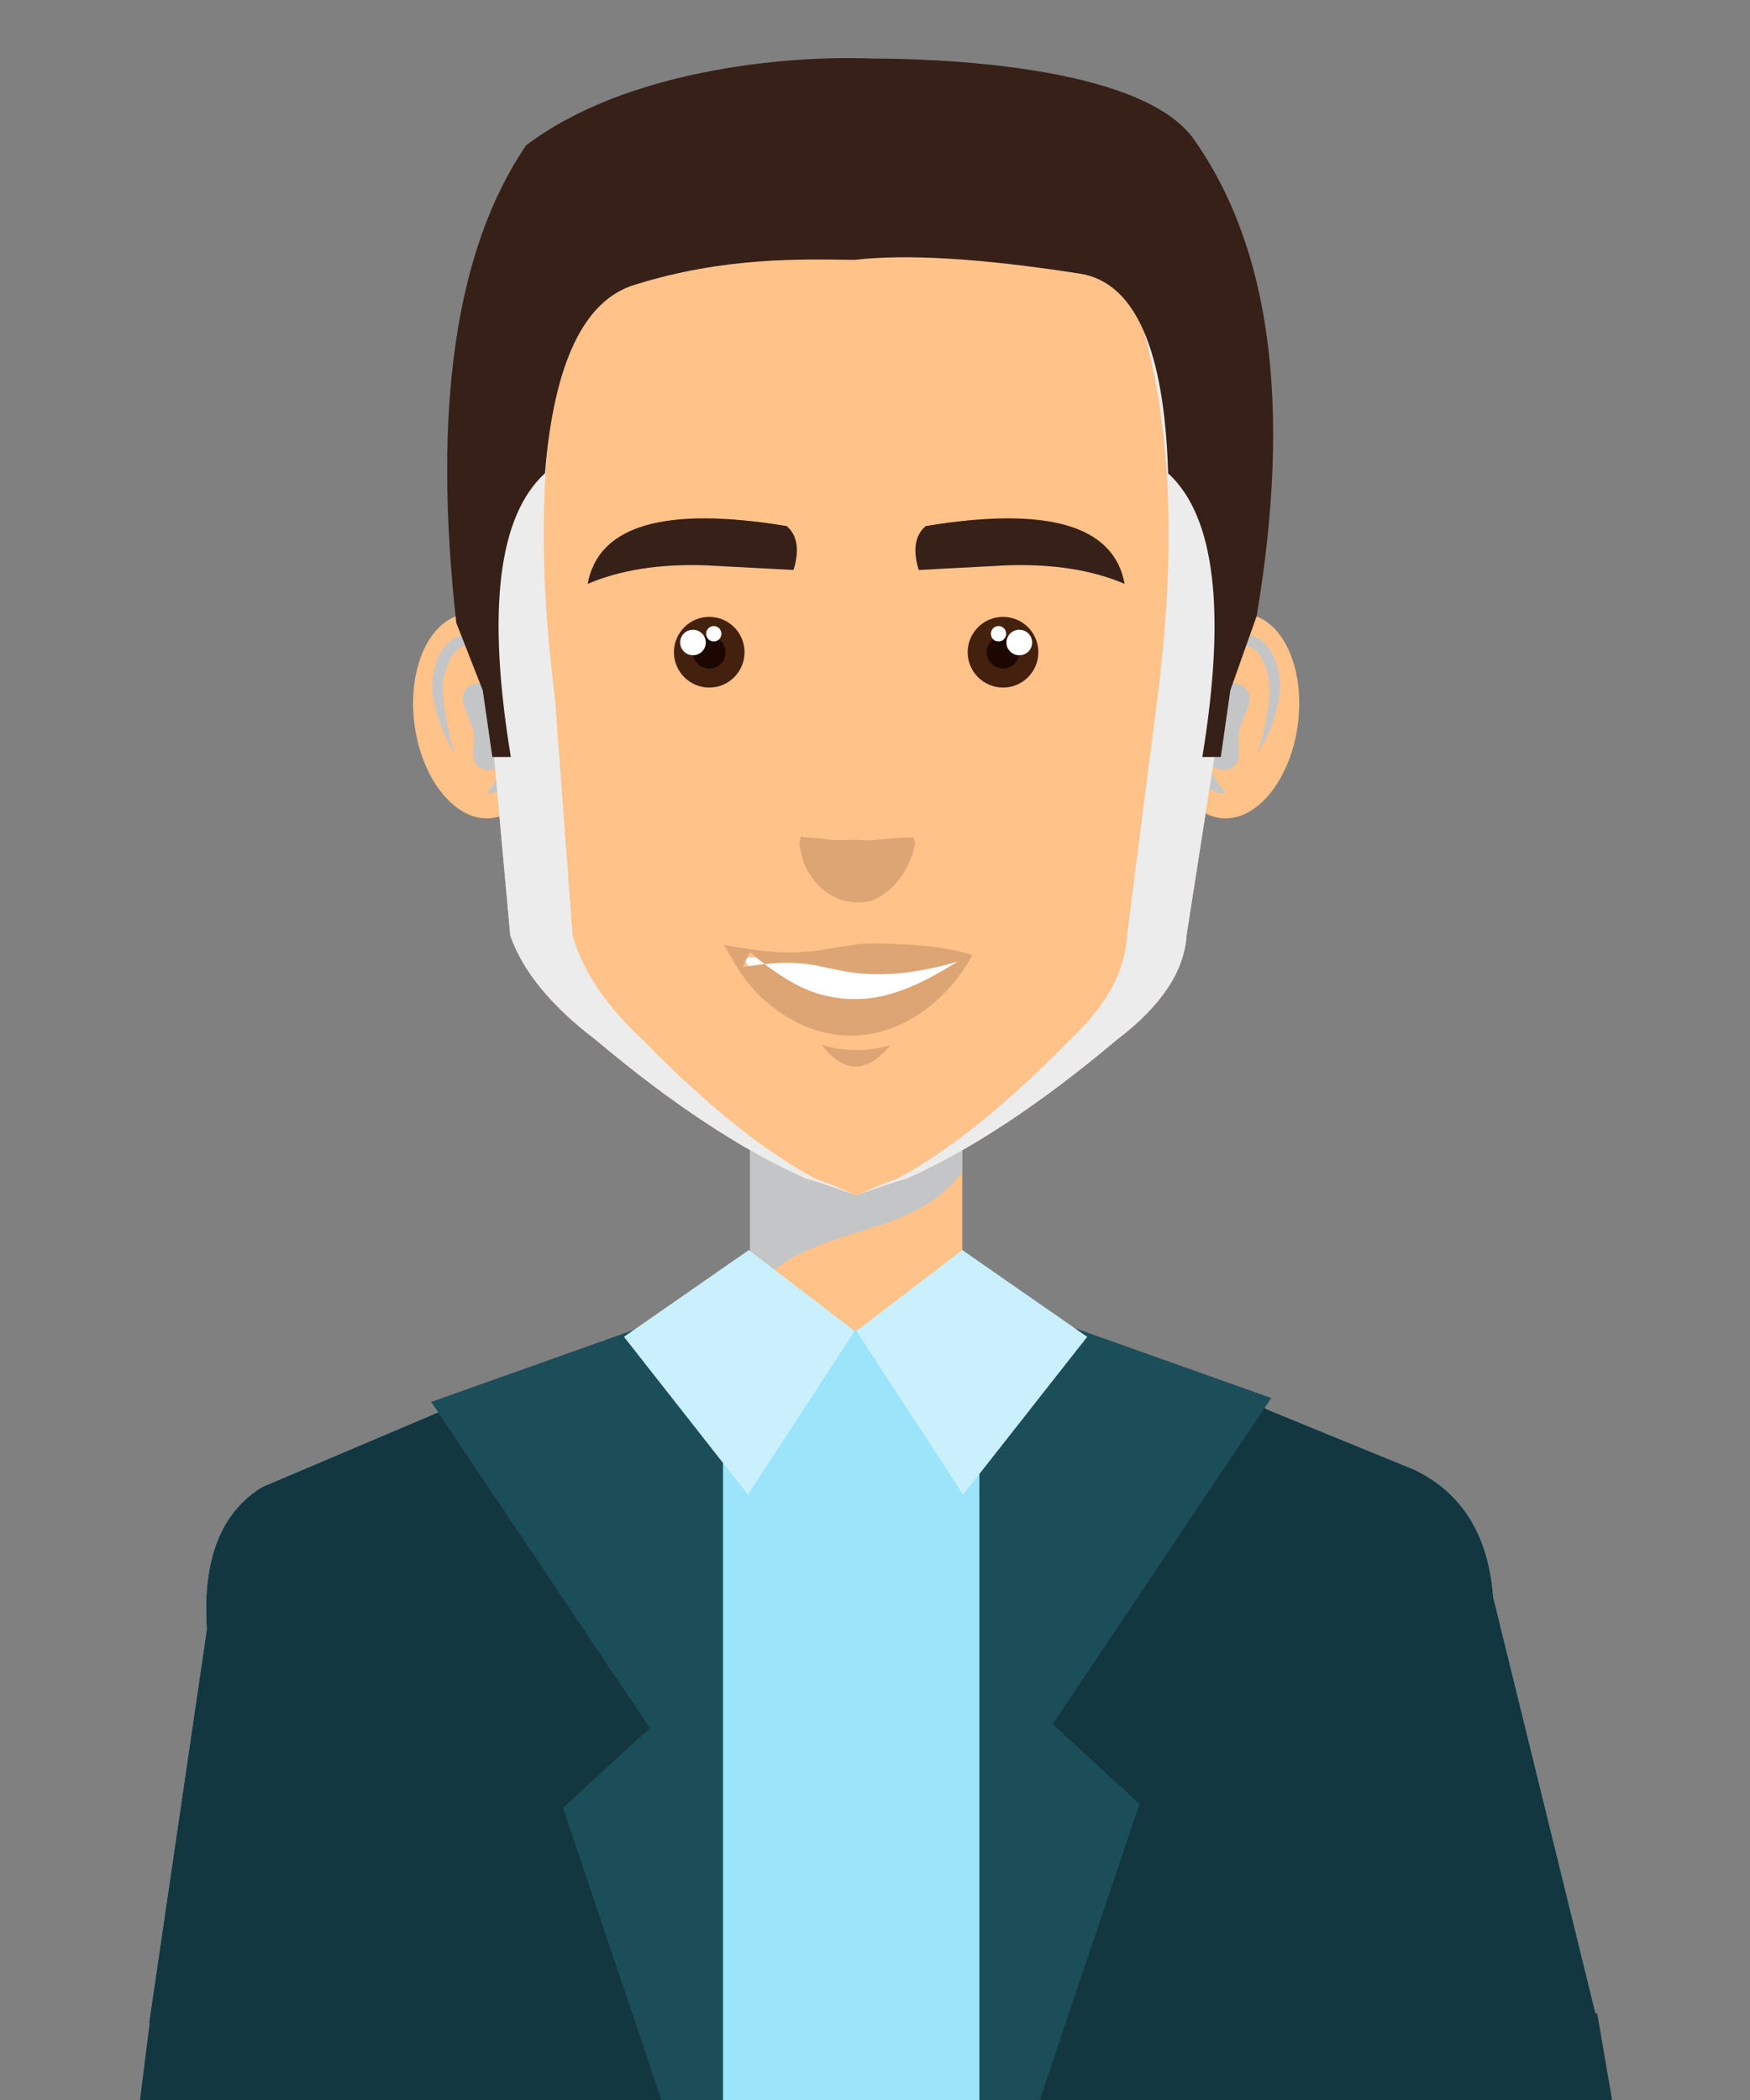 <svg version="1.2" baseProfile="tiny-ps" xmlns="http://www.w3.org/2000/svg" viewBox="0 0 200 240" width="200" height="240">
	<rect x="0" y="0" width="200" height="240" fill="#808080" stroke="none"/>
	<title>New Project</title>
	<style>
		tspan { white-space:pre }
		.shp0 { fill: #ffc289 } 
		.shp1 { mix-blend-mode: multiply;fill: #c4c5c7 } 
		.shp2 { fill: #c4c5c7 } 
		.shp3 { fill: #ececed } 
		.shp4 { fill: #9be4fa } 
		.shp5 { fill: #362017 } 
		.shp6 { fill: #123740 } 
		.shp7 { fill: #dda574 } 
		.shp8 { fill: #44200e } 
		.shp9 { fill: #1c0800 } 
		.shp10 { fill: #ffffff } 
		.shp11 { fill: #1c4e5a } 
		.shp12 { fill: #c9f0fc } 
	</style>
	<g id="&lt;Group&gt;">
		<g id="&lt;Group&gt;">
			<path id="&lt;Path&gt;" class="shp0" d="M109.97 152.24L85.73 152.24L85.73 128.48L109.97 128.48L109.97 152.24Z" />
			<path id="&lt;Path&gt;" class="shp1" d="M87.87 145.64C94.51 139.85 104.42 141.4 109.97 133.93L109.97 128.48L85.73 128.48L85.73 148.27C86.31 147.28 87.02 146.39 87.87 145.64Z" />
		</g>
		<g id="&lt;Group&gt;">
			<g id="&lt;Group&gt;">
				<path id="&lt;Path&gt;" class="shp0" d="M133.66 80.86C132.8 87.3 135.4 92.96 139.44 93.49C143.49 94.03 147.47 89.25 148.32 82.81C149.18 76.37 146.59 70.71 142.53 70.17C138.49 69.63 134.51 74.42 133.66 80.86Z" />
				<g id="&lt;Group&gt;" style="mix-blend-mode: multiply">
					<path id="&lt;Path&gt;" class="shp2" d="M138.63 78.94C138.65 78.7 138.7 78.38 138.78 77.99C138.9 77.39 139.16 76.56 139.6 75.66C140.04 74.8 140.79 73.8 141.81 73.72C142.05 73.7 142.32 73.73 142.59 73.8C142.64 73.82 142.9 73.9 142.98 73.95C143.08 74.02 143.18 74.05 143.29 74.14C143.72 74.45 144.08 74.95 144.34 75.52C144.62 76.08 144.81 76.7 144.93 77.33C145.04 77.95 145.13 78.61 145.08 79.17C144.99 79.82 145 80.48 144.89 81.04C144.8 81.61 144.7 82.15 144.62 82.65C144.48 83.16 144.38 83.62 144.31 84.04C144.23 84.46 144.09 84.81 144.02 85.1C143.91 85.5 143.82 85.81 143.76 86.04C143.89 85.84 144.06 85.56 144.26 85.2C144.39 84.93 144.6 84.61 144.77 84.2C144.95 83.81 145.14 83.36 145.35 82.87C145.53 82.36 145.7 81.79 145.87 81.18C146.05 80.58 146.11 79.96 146.23 79.31C146.34 78.56 146.31 77.84 146.18 77.11C146.06 76.39 145.86 75.65 145.53 74.95C145.2 74.26 144.7 73.58 144.01 73.09C143.85 72.97 143.62 72.87 143.42 72.77C143.2 72.68 143.13 72.68 142.86 72.6C142.45 72.53 142.05 72.51 141.64 72.57C140.82 72.7 140.16 73.21 139.75 73.74C139.32 74.28 139.09 74.85 138.91 75.38C138.56 76.43 138.54 77.34 138.54 77.96C138.54 78.39 138.57 78.71 138.63 78.94Z" />
				</g>
				<path id="&lt;Path&gt;" class="shp1" d="M138.63 78.94C138.35 78.49 139.09 78.19 140.85 78.05C142.83 78.31 143.31 79.51 142.29 81.66C141.96 82.35 141.69 83.07 141.55 83.83C141.36 84.9 141.92 86.35 141.28 87.31C140.44 88.56 138.07 87.91 137.85 86.5C137.67 85.43 138.91 83.56 139.49 82.78C140.65 81.21 140.36 79.92 138.63 78.94Z" />
				<g id="&lt;Group&gt;" style="mix-blend-mode: multiply">
					<path id="&lt;Path&gt;" class="shp2" d="M137.83 86.36C137.84 86.37 137.75 86.41 137.64 86.54C137.52 86.67 137.39 86.88 137.3 87.15C137.22 87.28 137.21 87.44 137.18 87.61C137.16 87.78 137.13 87.96 137.18 88.13C137.2 88.32 137.22 88.52 137.27 88.71C137.33 88.9 137.44 89.06 137.52 89.24C137.63 89.4 137.71 89.6 137.86 89.72C137.98 89.86 138.14 89.97 138.26 90.08C138.54 90.33 138.83 90.47 139.11 90.53C139.46 90.65 139.76 90.7 140.02 90.7C139.9 90.44 139.74 90.18 139.55 89.93C139.49 89.83 139.4 89.72 139.31 89.63C139.24 89.52 139.19 89.39 139.1 89.28C139.02 89.16 138.96 89.04 138.87 88.94C138.76 88.84 138.74 88.7 138.67 88.59C138.5 88.37 138.41 88.13 138.3 87.89C138.24 87.78 138.2 87.66 138.17 87.54C138.14 87.43 138.06 87.31 138.05 87.2C137.95 86.9 137.88 86.63 137.83 86.36Z" />
				</g>
			</g>
			<g id="&lt;Group&gt;">
				<path id="&lt;Path&gt;" class="shp0" d="M62.04 80.86C62.9 87.3 60.3 92.96 56.25 93.49C52.21 94.03 48.23 89.25 47.37 82.81C46.52 76.37 49.11 70.71 53.16 70.17C57.21 69.63 61.19 74.42 62.04 80.86Z" />
				<g id="&lt;Group&gt;" style="mix-blend-mode: multiply">
					<path id="&lt;Path&gt;" class="shp2" d="M57.06 78.94C57.04 78.7 56.99 78.38 56.91 77.99C56.8 77.39 56.54 76.56 56.1 75.66C55.65 74.8 54.91 73.8 53.89 73.72C53.64 73.7 53.38 73.73 53.11 73.8C53.06 73.82 52.8 73.9 52.71 73.95C52.62 74.02 52.52 74.05 52.41 74.14C51.98 74.45 51.61 74.95 51.36 75.52C51.07 76.08 50.89 76.7 50.76 77.33C50.66 77.95 50.56 78.61 50.62 79.17C50.7 79.82 50.7 80.48 50.8 81.04C50.9 81.61 51 82.15 51.07 82.65C51.2 83.16 51.31 83.62 51.38 84.04C51.47 84.46 51.6 84.81 51.68 85.1C51.79 85.5 51.88 85.81 51.93 86.04C51.8 85.84 51.64 85.56 51.44 85.2C51.31 84.93 51.1 84.61 50.93 84.2C50.75 83.81 50.55 83.36 50.35 82.87C50.16 82.36 50 81.79 49.83 81.18C49.64 80.58 49.58 79.96 49.46 79.31C49.36 78.56 49.38 77.84 49.52 77.11C49.64 76.39 49.84 75.65 50.17 74.95C50.5 74.26 51 73.58 51.68 73.09C51.84 72.97 52.07 72.87 52.28 72.77C52.5 72.68 52.57 72.68 52.84 72.6C53.24 72.53 53.65 72.51 54.06 72.57C54.88 72.7 55.53 73.21 55.95 73.74C56.37 74.28 56.62 74.85 56.8 75.38C57.13 76.43 57.16 77.34 57.16 77.96C57.15 78.39 57.12 78.71 57.06 78.94Z" />
				</g>
				<path id="&lt;Path&gt;" class="shp1" d="M57.06 78.94C57.34 78.49 56.61 78.19 54.85 78.05C52.87 78.31 52.38 79.51 53.4 81.66C53.73 82.35 54 83.07 54.15 83.83C54.34 84.9 53.78 86.35 54.42 87.31C55.25 88.56 57.63 87.91 57.85 86.5C58.04 85.43 56.79 83.56 56.21 82.78C55.05 81.21 55.34 79.92 57.06 78.94Z" />
				<g id="&lt;Group&gt;" style="mix-blend-mode: multiply">
					<path id="&lt;Path&gt;" class="shp2" d="M57.86 86.36C57.86 86.37 57.95 86.41 58.06 86.54C58.17 86.67 58.3 86.88 58.4 87.15C58.47 87.28 58.49 87.44 58.52 87.61C58.54 87.78 58.57 87.96 58.53 88.13C58.49 88.32 58.47 88.52 58.42 88.71C58.36 88.9 58.26 89.06 58.17 89.24C58.06 89.4 57.98 89.6 57.85 89.72C57.72 89.86 57.56 89.97 57.43 90.08C57.16 90.33 56.87 90.47 56.59 90.53C56.24 90.65 55.93 90.7 55.68 90.7C55.8 90.44 55.95 90.18 56.14 89.93C56.21 89.83 56.29 89.72 56.38 89.63C56.46 89.52 56.51 89.39 56.59 89.28C56.68 89.16 56.73 89.04 56.83 88.94C56.93 88.84 56.96 88.7 57.03 88.59C57.2 88.37 57.29 88.13 57.4 87.89C57.46 87.78 57.48 87.66 57.53 87.54C57.56 87.43 57.63 87.31 57.65 87.2C57.74 86.9 57.81 86.63 57.86 86.36Z" />
				</g>
			</g>
		</g>
		<g id="&lt;Group&gt;">
			<path id="&lt;Path&gt;" class="shp0" d="M97.98 7.94L97.98 7.92C97.94 7.92 97.88 7.93 97.84 7.93C97.79 7.93 97.74 7.92 97.69 7.92L97.69 7.94C88 8.48 45.73 14.54 55.84 79.68L58.32 106.94C59.76 111.02 63.01 114.98 68.07 118.83C76.78 126.16 84.79 131.44 92.1 134.69C93.7 135.15 95.57 135.77 97.73 136.56L97.73 136.66C97.77 136.64 97.82 136.63 97.87 136.61C97.91 136.63 97.96 136.64 98 136.66L98 136.56C100.15 135.77 102.03 135.15 103.63 134.69C110.93 131.44 118.94 126.15 127.65 118.82C132.71 114.97 135.35 111 135.6 106.92L139.86 79.66C149.94 14.51 107.67 8.47 97.98 7.94Z" />
		</g>
		<g id="&lt;Group&gt;" style="mix-blend-mode: multiply">
			<g id="&lt;Group&gt;">
				<path id="&lt;Path&gt;" class="shp3" d="M97.75 136.65L97.75 136.56C95.98 135.77 94.45 135.15 93.14 134.69C87.15 131.44 80.59 126.16 73.45 118.83C69.29 114.98 66.63 111.02 65.44 106.94L63.41 79.68C55.12 14.54 89.78 8.48 97.72 7.94L97.72 7.92C97.71 7.92 97.7 7.92 97.69 7.92L97.69 7.94C88 8.48 45.73 14.54 55.84 79.68L58.32 106.94C59.76 111.02 63.01 114.98 68.07 118.83C76.78 126.16 84.79 131.44 92.1 134.69C93.7 135.15 95.57 135.77 97.73 136.56L97.73 136.66C97.73 136.66 97.74 136.66 97.75 136.65Z" />
			</g>
			<g id="&lt;Group&gt;">
				<path id="&lt;Path&gt;" class="shp3" d="M97.98 7.94L97.98 7.92C97.97 7.92 97.96 7.92 97.95 7.92L97.95 7.94C105.9 8.47 140.55 14.52 132.29 79.66L128.8 106.92C128.6 111 126.43 114.97 122.28 118.82C115.14 126.15 108.58 131.44 102.58 134.69C101.28 135.15 99.74 135.77 97.98 136.56L97.98 136.65C97.99 136.66 98 136.66 98 136.66L98 136.56C100.15 135.77 102.03 135.15 103.63 134.69C110.93 131.44 118.94 126.15 127.65 118.82C132.71 114.97 135.35 111 135.6 106.92L139.86 79.66C149.94 14.51 107.67 8.47 97.98 7.94Z" />
			</g>
		</g>
		<path id="&lt;Path&gt;" class="shp0" d="M52.67 240L143.03 240L151.47 180.47C153.59 171.63 151.21 165.07 144.34 160.78L108.94 146.72L86.76 146.72L51.36 160.78C44.48 165.07 42.11 171.63 44.22 180.47L52.67 240Z" />
		<g id="&lt;Group&gt;">
			<path id="&lt;Path&gt;" class="shp4" d="M44.28 240L150.49 240L151.47 180.47C153.59 171.63 151.21 165.07 144.34 160.78L109.94 147.1L97.68 152.12L85.78 147.06L51.36 160.78C44.48 165.07 42.11 171.63 44.22 180.47L44.28 240Z" />
		</g>
		<g id="&lt;Group&gt;">
			<path id="&lt;Path&gt;" class="shp4" d="M51.38 160.86C55.44 171.43 54.12 194.82 47.43 231.01L17.04 231.18L23.64 186.2C23.11 178.26 25.23 172.84 29.98 169.94L51.38 160.86Z" />
		</g>
		<g id="&lt;Group&gt;">
			<path id="&lt;Path&gt;" class="shp4" d="M182.54 230.9L170.65 182.52C170.12 175.47 167.12 170.62 161.66 167.98L143.62 160.6C137.71 176.04 147.12 228.16 147.62 230.9L182.54 230.9Z" />
		</g>
		<g id="&lt;Group&gt;">
			<path id="&lt;Path&gt;" class="shp5" d="M136.29 15.71C129.99 7.36 106.69 6.7 99.65 6.69C89.85 6.3 71.51 7.97 60.12 16.62C52.06 28.47 49.41 46.66 52.15 71.19L55.17 78.89L56.27 86.51L58.38 86.51C55.63 69.8 56.93 58.99 62.28 54.09C63.31 41.39 66.78 34.19 72.69 32.5C82.83 29.35 91.6 29.62 97.64 29.7C103.65 29 112.25 29.53 123.46 31.28C129.73 32.3 133.08 39.91 133.5 54.09C138.85 58.99 140.15 69.8 137.41 86.51L139.52 86.51L140.61 78.89L143.62 70.4C147.65 46.39 145.21 28.16 136.29 15.71Z" />
			<path id="&lt;Path&gt;" class="shp5" d="M97.64 29.7C97.49 29.72 97.49 29.72 97.64 29.7Z" />
		</g>
		<g id="&lt;Group&gt;">
			<path id="&lt;Path&gt;" class="shp6" d="M44.28 240L82.61 240L82.61 148.37L51.36 160.78C44.48 165.07 42.11 171.63 44.22 180.47L44.28 240Z" />
		</g>
		<g id="&lt;Group&gt;">
			<path id="&lt;Path&gt;" class="shp6" d="M151.4 240L151.47 180.47C153.59 171.63 151.21 165.07 144.34 160.78L111.95 147.92L111.95 240L151.4 240Z" />
		</g>
		<g id="&lt;Group&gt;">
			<path id="&lt;Path&gt;" class="shp6" d="M51.38 160.86C55.44 171.43 54.12 194.82 47.43 231.01L17.04 231.18L23.64 186.2C23.11 178.26 25.23 172.84 29.98 169.94L51.38 160.86Z" />
		</g>
		<path id="&lt;Path&gt;" class="shp6" d="M45.6 240L45.6 229.58L17.31 229.58L16 240L45.6 240Z" />
		<path id="&lt;Path&gt;" class="shp6" d="M184.24 240L182.54 230.11L150.55 230.24L150.55 238.83L150.88 240L184.24 240Z" />
		<path id="&lt;Path&gt;" class="shp6" d="M182.54 230.9L170.65 182.52C170.12 175.47 167.12 170.62 161.66 167.98L143.62 160.6C137.71 176.04 147.12 228.16 147.62 230.9L182.54 230.9Z" />
		<g id="&lt;Group&gt;">
			<g id="&lt;Group&gt;">
				<path id="&lt;Path&gt;" class="shp7" d="M91.52 95.62C91.66 95.64 91.85 95.66 92.09 95.69C92.45 95.77 92.97 95.74 93.56 95.82C94.16 95.86 94.84 96.01 95.6 96C96.36 95.99 97.16 95.98 97.97 95.97C98.78 96.05 99.58 96.07 100.33 95.96C101.08 95.89 101.79 95.83 102.4 95.78C103.21 95.73 103.89 95.71 104.44 95.72L104.59 96.42C104.57 96.5 104.55 96.61 104.51 96.76C104.45 96.97 104.38 97.35 104.25 97.68C104 98.39 103.61 99.33 103.02 100.13C102.45 101.02 101.68 101.76 100.81 102.32C100.38 102.6 99.91 102.85 99.43 102.98C98.95 103.11 98.45 103.12 97.95 103.14C97.45 103.1 96.95 103.07 96.46 102.92C95.97 102.82 95.51 102.6 95.07 102.37C94.18 101.89 93.28 101.04 92.71 100.15C92.1 99.33 91.74 98.38 91.59 97.62C91.49 97.28 91.45 96.88 91.4 96.67C91.38 96.51 91.36 96.39 91.35 96.31L91.52 95.62Z" />
			</g>
			<g id="&lt;Group&gt;">
				<g id="&lt;Group&gt;">
					<g id="&lt;Group&gt;">
						<g id="&lt;Group&gt;">
							<g id="&lt;Group&gt;">
								<g id="&lt;Group&gt;">
									<g id="&lt;Group&gt;">
										<path id="&lt;Path&gt;" class="shp8" d="M118.67 74.54C118.67 76.77 116.86 78.58 114.64 78.58C112.4 78.58 110.59 76.77 110.59 74.54C110.59 72.31 112.4 70.5 114.64 70.5C116.86 70.5 118.67 72.31 118.67 74.54Z" />
									</g>
									<g id="&lt;Group&gt;">
										<path id="&lt;Path&gt;" class="shp9" d="M116.49 74.54C116.49 75.57 115.66 76.4 114.64 76.4C113.61 76.4 112.77 75.57 112.77 74.54C112.77 73.51 113.61 72.68 114.64 72.68C115.66 72.68 116.49 73.51 116.49 74.54Z" />
									</g>
									<g id="&lt;Group&gt;">
										<path id="&lt;Path&gt;" class="shp10" d="M117.96 73.43C117.96 74.24 117.3 74.89 116.49 74.89C115.69 74.89 115.02 74.24 115.02 73.43C115.02 72.62 115.69 71.97 116.49 71.97C117.3 71.97 117.96 72.62 117.96 73.43Z" />
									</g>
									<g id="&lt;Group&gt;">
										<path id="&lt;Path&gt;" class="shp10" d="M114.99 72.43C114.99 72.92 114.61 73.31 114.12 73.31C113.63 73.31 113.24 72.92 113.24 72.43C113.24 71.95 113.63 71.55 114.12 71.55C114.61 71.55 114.99 71.95 114.99 72.43Z" />
									</g>
								</g>
								<path id="&lt;Path&gt;" class="shp5" d="M105.8 60.12C119.72 57.82 127.3 60.03 128.53 66.73C124.83 65.14 120.33 64.43 115.05 64.61L105 65.14C104.3 62.85 104.56 61.17 105.8 60.12Z" />
							</g>
						</g>
					</g>
				</g>
				<g id="&lt;Group&gt;">
					<g id="&lt;Group&gt;">
						<g id="&lt;Group&gt;">
							<g id="&lt;Group&gt;">
								<g id="&lt;Group&gt;">
									<g id="&lt;Group&gt;">
										<path id="&lt;Path&gt;" class="shp8" d="M77.02 74.54C77.02 76.77 78.83 78.58 81.06 78.58C83.28 78.58 85.09 76.77 85.09 74.54C85.09 72.31 83.28 70.5 81.06 70.5C78.83 70.5 77.02 72.31 77.02 74.54Z" />
									</g>
									<g id="&lt;Group&gt;">
										<path id="&lt;Path&gt;" class="shp9" d="M79.19 74.54C79.19 75.57 80.03 76.4 81.06 76.4C82.09 76.4 82.92 75.57 82.92 74.54C82.92 73.51 82.09 72.68 81.06 72.68C80.03 72.68 79.19 73.51 79.19 74.54Z" />
									</g>
									<g id="&lt;Group&gt;">
										<path id="&lt;Path&gt;" class="shp10" d="M77.73 73.43C77.73 74.24 78.39 74.89 79.19 74.89C80 74.89 80.66 74.24 80.66 73.43C80.66 72.62 80 71.97 79.19 71.97C78.39 71.97 77.73 72.62 77.73 73.43Z" />
									</g>
									<g id="&lt;Group&gt;">
										<path id="&lt;Path&gt;" class="shp10" d="M80.7 72.43C80.7 72.92 81.09 73.31 81.58 73.31C82.05 73.31 82.45 72.92 82.45 72.43C82.45 71.95 82.05 71.55 81.58 71.55C81.09 71.55 80.7 71.95 80.7 72.43Z" />
									</g>
								</g>
								<path id="&lt;Path&gt;" class="shp5" d="M89.9 60.12C75.97 57.82 68.39 60.03 67.16 66.73C70.86 65.14 75.36 64.43 80.64 64.61L90.69 65.14C91.39 62.85 91.13 61.17 89.9 60.12Z" />
							</g>
						</g>
					</g>
				</g>
			</g>
			<g id="&lt;Group&gt;">
				<g id="&lt;Group&gt;">
					<g id="&lt;Group&gt;">
						<path id="&lt;Path&gt;" class="shp10" d="M110.85 109.25C97.84 110.02 93.4 109.25 84.84 109.44C92.29 119.78 100.96 119.72 110.85 109.25Z" />
						<path id="&lt;Compound Path&gt;" fill-rule="evenodd" class="shp7" d="M110.99 109.39C109.71 111.67 107.99 113.75 105.77 115.38C103.59 117.04 100.83 118.19 97.87 118.35C94.91 118.51 91.98 117.54 89.63 116.01C88.44 115.25 87.36 114.38 86.41 113.38C85.45 112.38 84.69 111.31 83.96 110.07L82.73 108.01L84.82 108.34C87.01 108.7 89.18 108.93 91.36 108.82C93.52 108.75 95.73 108.2 97.86 107.94C100 107.69 102.1 107.9 104.3 107.99C106.47 108.14 108.65 108.39 110.85 109.06L111.13 109.15L110.99 109.39ZM109.46 109.88C107.77 110.4 106.1 110.77 104.41 111.03C103.33 111.2 102.25 111.3 101.15 111.32C100.05 111.37 98.94 111.32 97.84 111.2C95.63 110.96 93.51 110.23 91.33 110.09C90.01 109.98 88.7 110.04 87.38 110.18C87.75 110.46 88.13 110.73 88.5 110.99C89.46 111.65 90.44 112.27 91.46 112.76C92.48 113.25 93.53 113.62 94.58 113.84C95.63 114.07 96.68 114.2 97.74 114.17C99.87 114.21 102.04 113.64 104.21 112.72C105.3 112.27 106.36 111.68 107.45 111.09C108.12 110.71 108.78 110.29 109.46 109.88ZM87.38 110.18C86.79 109.74 86.22 109.28 85.73 108.8L84.87 110.53C85.7 110.4 86.54 110.27 87.38 110.18Z" />
					</g>
				</g>
				<path id="&lt;Path&gt;" class="shp7" d="M93.91 119.42C96.53 120.2 99.16 120.21 101.78 119.44C99.04 122.71 96.42 122.71 93.91 119.42Z" />
			</g>
		</g>
		<g id="&lt;Group&gt;">
			<path id="&lt;Path&gt;" class="shp11" d="M64.35 206.62L75.59 240L82.61 240L82.61 148.37L49.28 160.22L74.26 197.49L64.35 206.62Z" />
		</g>
		<g id="&lt;Group&gt;">
			<path id="&lt;Path&gt;" class="shp11" d="M118.82 240L130.22 206.16L120.3 197.04L145.29 159.77L111.95 147.92L111.95 240L118.82 240Z" />
		</g>
		<path id="&lt;Path&gt;" class="shp12" d="M97.88 152.12L109.97 142.86L124.25 152.78L110.07 170.82L97.88 152.12Z" />
		<path id="&lt;Path&gt;" class="shp12" d="M97.68 152.12L85.58 142.86L71.31 152.78L85.48 170.82L97.68 152.12Z" />
	</g>
</svg>